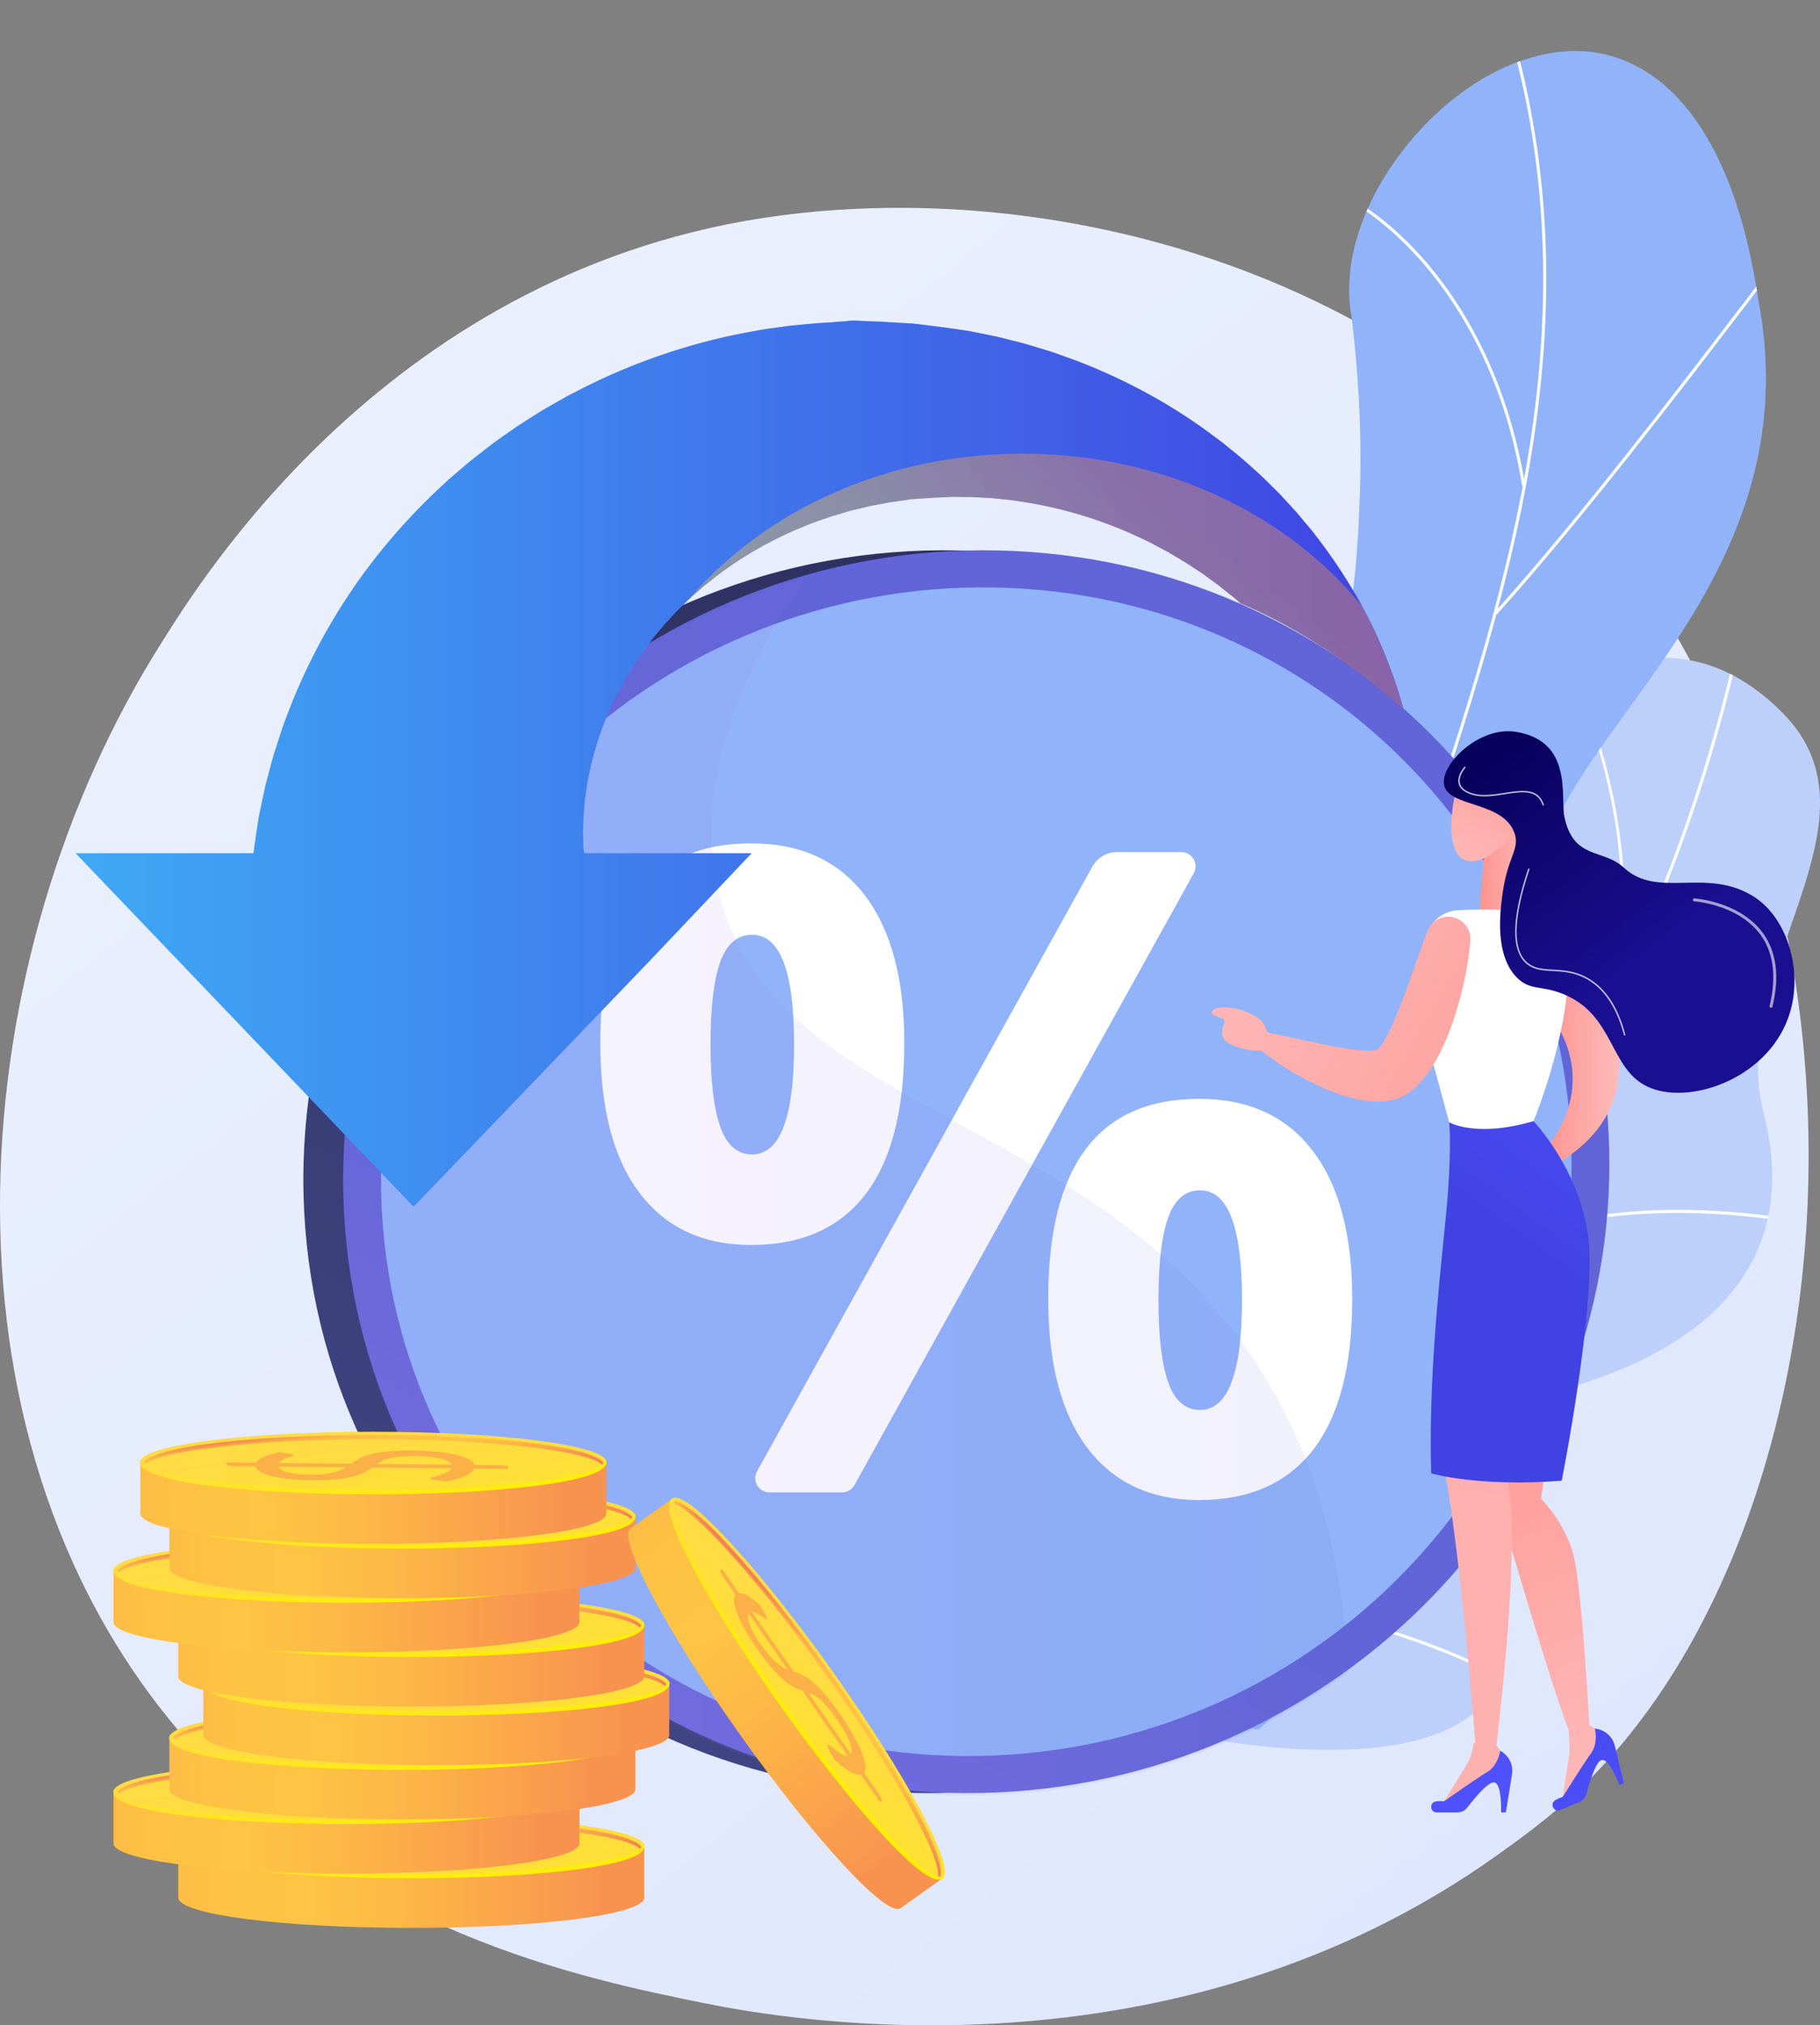 <svg xmlns="http://www.w3.org/2000/svg" xmlns:xlink="http://www.w3.org/1999/xlink" viewBox="0 0 3346.32 3723.04"><rect x="0" y="0" width="3346.32" height="3723.04" fill="#808080" stroke="none"/><defs><style>.cls-1{fill:none;}.cls-2{isolation:isolate;}.cls-3{fill:url(#linear-gradient);}.cls-4{fill:#bdd0fb;}.cls-5{clip-path:url(#clip-path);}.cls-6{fill:#fcfdfe;}.cls-7{clip-path:url(#clip-path-2);}.cls-8{fill:#91b3fa;}.cls-9{fill:url(#linear-gradient-2);}.cls-10{fill:url(#linear-gradient-3);}.cls-11,.cls-65,.cls-66{fill:#fff;}.cls-12,.cls-13{opacity:0.3;}.cls-12,.cls-13,.cls-16{mix-blend-mode:multiply;}.cls-13{fill:url(#linear-gradient-4);}.cls-14{clip-path:url(#clip-path-3);}.cls-15{fill:url(#linear-gradient-5);}.cls-16{opacity:0.4;fill:url(#linear-gradient-6);}.cls-17{fill:url(#linear-gradient-7);}.cls-18{fill:url(#linear-gradient-8);}.cls-19{fill:url(#linear-gradient-9);}.cls-20{fill:#fcb048;}.cls-21{fill:url(#linear-gradient-10);}.cls-22{fill:url(#linear-gradient-11);}.cls-23{fill:url(#linear-gradient-12);}.cls-24{fill:url(#linear-gradient-13);}.cls-25{fill:url(#linear-gradient-14);}.cls-26{fill:url(#linear-gradient-15);}.cls-27{fill:url(#linear-gradient-16);}.cls-28{fill:url(#linear-gradient-17);}.cls-29{fill:url(#linear-gradient-18);}.cls-30{fill:url(#linear-gradient-19);}.cls-31{fill:url(#linear-gradient-20);}.cls-32{fill:url(#linear-gradient-21);}.cls-33{fill:url(#linear-gradient-22);}.cls-34{fill:url(#linear-gradient-23);}.cls-35{fill:url(#linear-gradient-24);}.cls-36{fill:url(#linear-gradient-25);}.cls-37{fill:url(#linear-gradient-26);}.cls-38{fill:url(#linear-gradient-27);}.cls-39{fill:url(#linear-gradient-28);}.cls-40{fill:url(#linear-gradient-29);}.cls-41{fill:url(#linear-gradient-30);}.cls-42{fill:url(#linear-gradient-31);}.cls-43{fill:url(#linear-gradient-32);}.cls-44{fill:url(#linear-gradient-33);}.cls-45{fill:url(#linear-gradient-34);}.cls-46{fill:url(#linear-gradient-35);}.cls-47{fill:url(#linear-gradient-36);}.cls-48{fill:url(#linear-gradient-37);}.cls-49{fill:url(#linear-gradient-38);}.cls-50{fill:url(#linear-gradient-39);}.cls-51{fill:url(#linear-gradient-40);}.cls-52{fill:url(#linear-gradient-41);}.cls-53{fill:url(#linear-gradient-42);}.cls-54{fill:url(#linear-gradient-43);}.cls-55{fill:url(#linear-gradient-44);}.cls-56{fill:url(#linear-gradient-45);}.cls-57{fill:url(#linear-gradient-46);}.cls-58{fill:url(#linear-gradient-47);}.cls-59{fill:url(#linear-gradient-48);}.cls-60{fill:url(#linear-gradient-49);}.cls-61{fill:url(#linear-gradient-50);}.cls-62{fill:url(#linear-gradient-51);}.cls-63{fill:url(#linear-gradient-52);}.cls-64{fill:url(#linear-gradient-53);}.cls-65{opacity:0.6;}.cls-66{opacity:0.72;}</style><linearGradient id="linear-gradient" x1="3954.3" y1="4655.71" x2="981.47" y2="963.65" gradientUnits="userSpaceOnUse"><stop offset="0" stop-color="#dae3fe"/><stop offset="1" stop-color="#e9effd"/></linearGradient><clipPath id="clip-path" transform="translate(-196.51 53.4)"><path class="cls-1" d="M1520.7,2776.12c20.11,189.46,32.77,383.08,52,574,104.2,31,227.53,64.93,278.54-60.46,70.92-174.34,400.3-177.69,549.63-149.9,184.82,34.4,591.22,71.63,561.81-203.23-24.49-228.83-130.3-360.12,137.83-444.77S3503.43,2241.62,3439,1992.4c-67.76-262.25,232.88-534.64,35.66-734.68-343.65-348.54-789.62,278-843.09,661.41s-242.78,258-501.52,281c-353.23,31.37-135.46,397.37-288.71,519.24C1721.24,2814.89,1650.29,2777.81,1520.7,2776.12Z"/></clipPath><clipPath id="clip-path-2" transform="translate(-196.51 53.4)"><path class="cls-1" d="M2511.13,3126.31q-209.12-30.76-417.71-71.11c-2.26,2-48-301,96-459.92,284.64-307.87,92.91-584.19,38.22-747.91-87.52-230.88-42.66-511.49,211.63-458.93,247.73,45.26,285.31-464.76,242.56-857.67-36.5-191.24,143.94-423.27,324-476.29,183.82-58.75,367.25,61.5,423.47,442.68,85.1,441.35-237,707.5-356.26,928.78-117.35,217.22,155.65,393-64.09,585.43-184.83,171-417.77,294-332.56,508.77C2763.92,2732.52,2743,2906.16,2511.13,3126.31Z"/></clipPath><linearGradient id="linear-gradient-2" x1="1098.59" y1="3665.86" x2="2854.35" y2="309.46" gradientUnits="userSpaceOnUse"><stop offset="0" stop-color="#444b8c"/><stop offset="1" stop-color="#26264f"/></linearGradient><linearGradient id="linear-gradient-3" x1="23.67" y1="5860.62" x2="1779.43" y2="2504.22" gradientUnits="userSpaceOnUse"><stop offset="0" stop-color="#aa80f9"/><stop offset="1" stop-color="#6165d7"/></linearGradient><linearGradient id="linear-gradient-4" x1="827.45" y1="2128.19" x2="2674.26" y2="2128.19" xlink:href="#linear-gradient-3"/><clipPath id="clip-path-3" transform="translate(-196.51 53.4)"><path class="cls-1" d="M1834.74,510C738.23,510,614.16,1446.67,614.16,1446.67H299.67v85.11L917.89,2382l755.4-987H1375.76l421-493.55s483.88,86.46,650.89,142.55c215.83,79.57,385.56,260.15,385.56,260.15S2664.69,510,1834.74,510Z"/></clipPath><linearGradient id="linear-gradient-5" x1="335.43" y1="1350.43" x2="2810.08" y2="1350.43" gradientUnits="userSpaceOnUse"><stop offset="0" stop-color="#3fa9f5"/><stop offset="1" stop-color="#4042e2"/></linearGradient><linearGradient id="linear-gradient-6" x1="2003" y1="1443.7" x2="2441.31" y2="842.99" gradientUnits="userSpaceOnUse"><stop offset="0" stop-color="#fcb148"/><stop offset="0.05" stop-color="#fdba46"/><stop offset="0.14" stop-color="#ffc244"/><stop offset="0.32" stop-color="#ffc444"/><stop offset="0.48" stop-color="#fdb946"/><stop offset="0.78" stop-color="#f99c4d"/><stop offset="0.87" stop-color="#f8924f"/><stop offset="1" stop-color="#f8924f"/></linearGradient><linearGradient id="linear-gradient-7" x1="451.01" y1="3415.33" x2="1436.67" y2="3415.33" xlink:href="#linear-gradient-6"/><linearGradient id="linear-gradient-8" x1="948.37" y1="3304.3" x2="1000.33" y2="3739.3" gradientUnits="userSpaceOnUse"><stop offset="0" stop-color="#ffdb44"/><stop offset="1" stop-color="#feef06"/></linearGradient><linearGradient id="linear-gradient-9" x1="946.11" y1="3284.9" x2="962.07" y2="3418.5" xlink:href="#linear-gradient-8"/><linearGradient id="linear-gradient-10" x1="708.14" y1="723.35" x2="724.04" y2="856.47" gradientTransform="translate(1669.25 4127.84) rotate(180)" gradientUnits="userSpaceOnUse"><stop offset="0" stop-color="#f36f56"/><stop offset="0.31" stop-color="#f99c4c"/><stop offset="0.55" stop-color="#fdb946"/><stop offset="0.68" stop-color="#ffc444"/><stop offset="0.8" stop-color="#ffc244"/><stop offset="0.87" stop-color="#feba46"/><stop offset="0.92" stop-color="#fcad49"/><stop offset="0.96" stop-color="#f99a4d"/><stop offset="1" stop-color="#f68252"/><stop offset="1" stop-color="#f57e53"/></linearGradient><linearGradient id="linear-gradient-11" x1="331.92" y1="3315.53" x2="1317.58" y2="3315.53" xlink:href="#linear-gradient-6"/><linearGradient id="linear-gradient-12" x1="829.28" y1="3204.5" x2="881.24" y2="3639.5" xlink:href="#linear-gradient-8"/><linearGradient id="linear-gradient-13" x1="827.02" y1="3185.1" x2="842.98" y2="3318.69" xlink:href="#linear-gradient-8"/><linearGradient id="linear-gradient-14" x1="827.23" y1="823.15" x2="843.13" y2="956.28" xlink:href="#linear-gradient-10"/><linearGradient id="linear-gradient-15" x1="434.68" y1="3216.01" x2="1420.34" y2="3216.01" xlink:href="#linear-gradient-6"/><linearGradient id="linear-gradient-16" x1="932.04" y1="3104.98" x2="984" y2="3539.99" xlink:href="#linear-gradient-8"/><linearGradient id="linear-gradient-17" x1="929.78" y1="3085.58" x2="945.74" y2="3219.18" xlink:href="#linear-gradient-8"/><linearGradient id="linear-gradient-18" x1="724.47" y1="922.66" x2="740.37" y2="1055.79" xlink:href="#linear-gradient-10"/><linearGradient id="linear-gradient-19" x1="497.04" y1="3116.21" x2="1482.69" y2="3116.21" xlink:href="#linear-gradient-6"/><linearGradient id="linear-gradient-20" x1="797.89" y1="3058.58" x2="849.85" y2="3493.59" xlink:href="#linear-gradient-8"/><linearGradient id="linear-gradient-21" x1="992.13" y1="2985.78" x2="1008.09" y2="3119.38" xlink:href="#linear-gradient-8"/><linearGradient id="linear-gradient-22" x1="662.11" y1="1022.47" x2="678.02" y2="1155.59" xlink:href="#linear-gradient-10"/><linearGradient id="linear-gradient-23" x1="451.01" y1="3008.53" x2="1436.67" y2="3008.53" xlink:href="#linear-gradient-6"/><linearGradient id="linear-gradient-24" x1="948.37" y1="2897.5" x2="1000.33" y2="3332.51" xlink:href="#linear-gradient-8"/><linearGradient id="linear-gradient-25" x1="946.11" y1="2878.1" x2="962.07" y2="3011.7" xlink:href="#linear-gradient-8"/><linearGradient id="linear-gradient-26" x1="708.14" y1="1130.15" x2="724.04" y2="1263.27" xlink:href="#linear-gradient-10"/><linearGradient id="linear-gradient-27" x1="331.92" y1="2908.73" x2="1317.58" y2="2908.73" xlink:href="#linear-gradient-6"/><linearGradient id="linear-gradient-28" x1="632.77" y1="2851.1" x2="684.74" y2="3286.11" xlink:href="#linear-gradient-8"/><linearGradient id="linear-gradient-29" x1="827.02" y1="2778.3" x2="842.98" y2="2911.9" xlink:href="#linear-gradient-8"/><linearGradient id="linear-gradient-30" x1="827.23" y1="1229.95" x2="843.13" y2="1363.07" xlink:href="#linear-gradient-10"/><linearGradient id="linear-gradient-31" x1="434.68" y1="2809.22" x2="1420.34" y2="2809.22" xlink:href="#linear-gradient-6"/><linearGradient id="linear-gradient-32" x1="735.53" y1="2751.59" x2="787.49" y2="3186.59" xlink:href="#linear-gradient-8"/><linearGradient id="linear-gradient-33" x1="929.78" y1="2678.79" x2="945.74" y2="2812.38" xlink:href="#linear-gradient-8"/><linearGradient id="linear-gradient-34" x1="724.47" y1="1329.46" x2="740.37" y2="1462.58" xlink:href="#linear-gradient-10"/><linearGradient id="linear-gradient-35" x1="381.23" y1="2709.41" x2="1366.89" y2="2709.41" xlink:href="#linear-gradient-6"/><linearGradient id="linear-gradient-36" x1="682.08" y1="2651.79" x2="734.05" y2="3086.79" xlink:href="#linear-gradient-8"/><linearGradient id="linear-gradient-37" x1="876.33" y1="2578.98" x2="892.29" y2="2712.58" xlink:href="#linear-gradient-8"/><linearGradient id="linear-gradient-38" x1="777.92" y1="1429.27" x2="793.82" y2="1562.39" xlink:href="#linear-gradient-10"/><linearGradient id="linear-gradient-39" x1="1862.75" y1="2411.01" x2="2848.41" y2="2411.01" gradientTransform="matrix(0.58, 0.81, -0.81, 0.58, 2214.38, -230.34)" xlink:href="#linear-gradient-6"/><linearGradient id="linear-gradient-40" x1="2360.11" y1="2300" x2="2412.07" y2="2734.95" gradientTransform="matrix(0.58, 0.81, -0.81, 0.58, 2214.38, -230.34)" xlink:href="#linear-gradient-8"/><linearGradient id="linear-gradient-41" x1="2357.85" y1="2280.61" x2="2373.81" y2="2414.18" gradientTransform="matrix(0.58, 0.81, -0.81, 0.58, 2214.38, -230.34)" xlink:href="#linear-gradient-8"/><linearGradient id="linear-gradient-42" x1="-703.04" y1="1727.21" x2="-687.14" y2="1860.31" gradientTransform="matrix(-0.58, -0.81, 0.81, -0.58, -181.2, 3522.62)" xlink:href="#linear-gradient-10"/><linearGradient id="linear-gradient-43" x1="-7544.96" y1="3240.88" x2="-7206.72" y2="2370.14" gradientTransform="matrix(-1, 0, 0, 1, -4336.39, 0)" gradientUnits="userSpaceOnUse"><stop offset="0" stop-color="#febbba"/><stop offset="1" stop-color="#ff928e"/></linearGradient><linearGradient id="linear-gradient-44" x1="-7550.1" y1="6041.68" x2="-6432.18" y2="-7024.02" xlink:href="#linear-gradient-43"/><linearGradient id="linear-gradient-45" x1="-7509.91" y1="1863.38" x2="-7366.54" y2="1863.38" xlink:href="#linear-gradient-43"/><linearGradient id="linear-gradient-46" x1="-7026.69" y1="3265.58" x2="-6685.64" y2="2742.32" gradientTransform="matrix(-1, 0, 0, 1, -4101.23, 0)" gradientUnits="userSpaceOnUse"><stop offset="0" stop-color="#4f52ff"/><stop offset="1" stop-color="#4042e2"/></linearGradient><linearGradient id="linear-gradient-47" x1="-7333.98" y1="3424.93" x2="-6955.56" y2="2770.86" xlink:href="#linear-gradient-46"/><linearGradient id="linear-gradient-48" x1="4246.73" y1="1808.26" x2="3888.95" y2="2292.75" gradientTransform="translate(-890.08)" xlink:href="#linear-gradient-46"/><linearGradient id="linear-gradient-49" x1="-7353.34" y1="1543.49" x2="-7251.51" y2="1543.49" gradientTransform="matrix(-1, 0, 0, 1, -4532.9, 53.4)" xlink:href="#linear-gradient-43"/><linearGradient id="linear-gradient-50" x1="-6755.91" y1="1601.54" x2="-7636.58" y2="2106.06" xlink:href="#linear-gradient-43"/><linearGradient id="linear-gradient-51" x1="-6681.61" y1="1762.25" x2="-7503.54" y2="2233.11" xlink:href="#linear-gradient-43"/><linearGradient id="linear-gradient-52" x1="-7183.74" y1="1543.45" x2="-7381.61" y2="1254.11" xlink:href="#linear-gradient-43"/><linearGradient id="linear-gradient-53" x1="-7053.38" y1="1336.72" x2="-7333.7" y2="1701.14" gradientTransform="matrix(-1, 0, 0, 1, -4101.23, 0)" gradientUnits="userSpaceOnUse"><stop offset="0" stop-color="#09005d"/><stop offset="1" stop-color="#1a0f91"/></linearGradient></defs><g class="cls-2"><g id="Illustration"><path class="cls-3" d="M3136.45,3199.7c-68.28,71.89-132.89,118.24-183.94,154.87-600.05,430.54-1310.07,305-1461,274.39-222.83-45.25-653.56-132.74-965-498.95C55.44,2576,128.8,1703.09,494.25,1126.89c66.84-105.4,419.94-690.38,1137.61-784.19,434.32-56.77,940.6,57.73,1307.24,364.9C3708.7,1352.38,3653.91,2654.93,3136.45,3199.7Z" transform="translate(-196.51 53.4)"/><path class="cls-4" d="M1792.1,3322.62c-26.16-9.16-75-52.15-83.1-68.6-54-109.51-168.34-308-134.27-432.46,5.82-21.26,106.25-20.91,123.91-37.82,64.09-15.32,87.27-16.66,141-61.15,158.75-131.36-64.56-488.22,290.17-522.09,259.84-24.81,447.93,102.64,501.68-281.23S3131,909.39,3474.7,1257.73c197.26,199.91-103.48,472.45-35.66,734.69,64.44,249.19-70.39,414.64-338.55,499.34s-162.18,215.79-137.85,444.8c29.23,275.1-376.4,237-562.17,203.46C2250.88,3113,1851.73,3145.12,1792.1,3322.62Z" transform="translate(-196.51 53.4)"/><g class="cls-5"><path class="cls-6" d="M1642.9,3049.26l-1.37-5.51c442.54-110.73,839.22-354,1147.16-703.62,293-332.63,501.78-754.43,603.76-1219.8l5.54,1.21c-102.18,466.31-311.4,889-605,1222.34C2484.25,2694.33,2086.57,2938.24,1642.9,3049.26Z" transform="translate(-196.51 53.4)"/><path class="cls-6" d="M2988,3049.41c-214.84-124.53-600.58-208.2-859.77-186.51l-.48-5.66c260.24-21.8,647.4,62.24,863.1,187.26Z" transform="translate(-196.51 53.4)"/><path class="cls-6" d="M1815.26,3004l-2.84-4.91c117-67.9,195.09-192.32,232.24-369.79,27.23-130.12,32.21-285.21,14.78-460.95l5.65-.56c17.48,176.32,12.48,332-14.88,462.67C2012.72,2809.61,1933.68,2935.28,1815.26,3004Z" transform="translate(-196.51 53.4)"/><path class="cls-6" d="M2832.81,2294.92l-3.09-4.75c213.79-139.28,482-131.93,669.4-101.25l-.92,5.61C3311.84,2164,3045.09,2156.64,2832.81,2294.92Z" transform="translate(-196.51 53.4)"/><path class="cls-6" d="M3155.59,1808.09l-5.45-1.57c34.18-118.59,66.42-367.33-101.72-700.78l5.06-2.55c56.81,112.65,97,231.83,116.21,344.66C3191.81,1577.71,3187.06,1698.91,3155.59,1808.09Z" transform="translate(-196.51 53.4)"/></g><g class="cls-7"><path class="cls-8" d="M2511.13,3126.31q-209.12-30.76-417.71-71.11c-2.26,2-48-301,96-459.92,284.64-307.87,92.91-584.19,38.22-747.91-86.65-230.71-41.07-480.53,193.74-484.23C2681.8,1354,2729,922.89,2681.82,530.77c-36.5-191.24,143.94-423.27,324-476.29,183.82-58.75,367.25,61.5,423.47,442.68,85.1,441.35-237,707.5-356.26,928.78-117.35,217.22,155.65,393-64.09,585.43-184.83,171-417.77,294-332.56,508.77C2763.92,2732.52,2743,2906.16,2511.13,3126.31Z" transform="translate(-196.51 53.4)"/><path class="cls-6" d="M2324.69,3144.3l-5.67-.09c0-2.69,133.21-640.27,362.92-1260.69,31.72-100.48,66.19-201.81,99.52-299.81C2870.71,1321.32,2963,1050,3006.82,779.84c49-302,31.53-573.95-53.37-831.46l5.39-1.78C3044,205,3061.56,477.85,3012.43,780.74c-43.91,270.63-136.27,542.19-225.6,804.8-33.32,98-67.78,199.27-99.53,299.82C2455.8,2510.63,2325,3140.59,2324.69,3144.3Z" transform="translate(-196.51 53.4)"/><path class="cls-6" d="M2948.15,1076.62l-4.22-3.79c155.41-172.67,342.93-418.07,443.67-549.9,81.11-106.16,81.53-106,84.89-105.47l-.43,2.8,1.15,2.53c-4.1,2.82-38.09,47.29-81.1,103.58C3291.32,658.27,3103.71,903.78,2948.15,1076.62Z" transform="translate(-196.51 53.4)"/><path class="cls-6" d="M2995.12,839.78C2963,641.87,2881.47,511.69,2818.77,437.34c-69.25-82.11-133.05-117.92-139.57-118.71a2.18,2.18,0,0,0,1.35-.41l-3.16-4.71c1.42-1,3.09-.73,6.86.92,17.22,7.48,81.53,47.71,149,131.55,85,105.6,142.88,241.46,167.48,392.89Z" transform="translate(-196.51 53.4)"/><path class="cls-6" d="M2550.89,2289.41l-5.64-.67c21.92-184.14-21-382.19-127.53-588.68-55.57-107.69-126.43-213.19-210.62-313.57-6.11-7.28-8.25-9.85-8.93-11l4.91-2.84c.49.84,4,5,8.37,10.22,84.46,100.71,155.56,206.56,211.31,314.62C2529.84,1905,2573,2104.13,2550.89,2289.41Z" transform="translate(-196.51 53.4)"/><path class="cls-6" d="M2613.71,2095.55l-4.82-3c167.18-270.09,519.55-288.78,522.6-287.89l2.11,2.65-1.94,2.79-.9-2.65-.24,2.77h-.05C3124.9,1810.23,2778.2,1829.8,2613.71,2095.55Zm516.13-290.81.91,2.68Z" transform="translate(-196.51 53.4)"/><path class="cls-6" d="M2348,3040.31l-5.68-.21c2.95-80.17-25.71-216.82-179-412.58-8.31-10.62-8.31-10.62-8.08-12.2l5.62.8-2.81-.4,2.59-1.07c.44.81,3.55,4.77,7.15,9.37C2322.1,2821.13,2351,2959.19,2348,3040.31Z" transform="translate(-196.51 53.4)"/><path class="cls-6" d="M2383.37,2889.3l-5.45-1.58c17.67-61,87.22-180.46,354.47-295.51,3.7-1.59,6.07-2.61,6.92-3l2.59,5c-.89.45-3.38,1.53-7.26,3.2C2469.53,2711.55,2400.76,2829.28,2383.37,2889.3Z" transform="translate(-196.51 53.4)"/></g><path class="cls-9" d="M3082.39,2086.41c0,609.57-494,1126.3-1124.17,1155.11-654.52,29.92-1203.95-474.19-1203.95-1127s549.43-1170.19,1204-1156.06C2588.43,972,3082.39,1476.85,3082.39,2086.41Z" transform="translate(-196.51 53.4)"/><path class="cls-10" d="M3155.57,2086.41c0,609.57-494,1126.3-1124.17,1155.11-654.52,29.92-1203.95-474.19-1203.95-1127s549.43-1170.19,1204-1156.06C2661.61,972,3155.57,1476.85,3155.57,2086.41Z" transform="translate(-196.51 53.4)"/><path class="cls-8" d="M3086,2087.25c0,574.35-465.94,1060.32-1059.23,1086.25C1412,3200.37,897,2726.27,897,2113.67s515-1099.12,1129.76-1087.09C2620.07,1038.19,3086,1512.91,3086,2087.25Z" transform="translate(-196.51 53.4)"/><path class="cls-11" d="M1787.63,2142.29q71.58-92.88,71.58-277.86,0-176.92-72.78-272.25t-208.71-95.3q-277.46,0-277.46,367.55,0,180.16,72.38,275.45t205.08,95.31Q1716.05,2235.19,1787.63,2142.29Zm-208.3-73.59q-40.23,0-58.3-50.26T1502.93,1866q0-102.12,18.1-151.6t58.3-49.46q77.22,0,77.21,201.06Q1656.54,2068.71,1579.33,2068.7Z" transform="translate(-196.51 53.4)"/><path class="cls-11" d="M2610,2061.87q-72.8-95.31-208.7-95.31-277.47,0-277.47,367.55,0,179.35,72.38,274.65t205.09,95.3q138.31,0,209.91-92.89t71.58-277.06Q2682.77,2157.18,2610,2061.87Zm-207.09,476.52q-40.23,0-58.31-50.27t-18.1-152.4q0-102.13,18.1-151.61t58.31-49.46q77.21,0,77.2,201.07Q2480.09,2538.39,2402.89,2538.39Z" transform="translate(-196.51 53.4)"/><path class="cls-11" d="M2391.14,1526a25.94,25.94,0,0,0-22-13H2249.84a51.86,51.86,0,0,0-45,26.87L1588.35,2651.42a26,26,0,0,0,22.36,38.52h134.52a25.75,25.75,0,0,0,22.37-13.35l623.86-1124.91A26.08,26.08,0,0,0,2391.14,1526Z" transform="translate(-196.51 53.4)"/><g class="cls-12"><path class="cls-13" d="M1524.13,1609.92c-38.71-126.15-36.93-317.75,151.8-600.84C1189.05,1149.34,827.45,1590.86,827.45,2119c0,652.82,549.43,1156.92,1204,1127,241.34-11,462.3-93.41,642.86-224.12-5.6-174.1-43.48-364.68-150-540.46C2231.39,1998.1,1645.57,2005.71,1524.13,1609.92Z" transform="translate(-196.51 53.4)"/></g><g class="cls-14"><path class="cls-15" d="M2810.08,1469.54v3.55c-32.71-42.54-91.32-101.63-126.42-135.85-.65-1.52-1.75-3-2.4-4.54a790.54,790.54,0,0,0-80.49-141.47c-34.26-48.46-77.8-96.16-128.55-140.08-6.08-5.7-13.11-10.72-19.6-16.11-3.32-2.62-6.67-5.34-10-8l-4.92-4c-1.73-1.34-3.51-2.54-5.24-3.83q-10.44-7.54-20.94-15.22l-5.24-3.82-5.51-3.56q-5.47-3.61-10.94-7.17c-14.39-9.92-29.91-18.51-45.05-27.59-7.71-4.4-15.8-8.45-23.65-12.63-3.88-2.1-7.85-4.23-11.83-6.28s-8.17-3.87-12.19-5.78A789.73,789.73,0,0,0,2088.86,871l-27.3-4.28c-9.11-1.2-18.36-2-27.43-3l-13.74-1.47-13.79-.71-13.78-.8c-4.58-.22-9.12-.67-13.74-.58-9.16,0-18.32-.13-27.53-.18-2.24,0-4.67-.13-6.78,0l-6.12.32-12.24.62-12.16.58c-1.07,0-1.82,0-3.22.13l-12.48.89-16.68,1.11-12.48.89-2.1.14-.75,0s-4.35,0,2.94.13l-27,3.79c-4.43.66-8.92,1.06-13.36,2l-13.23,2.54-13.22,2.49-6.59,1.24c-2.2.4-4.35,1-6.5,1.52-8.65,2.09-17.29,4.13-25.89,6.27-4.35.89-8.55,2.31-12.76,3.52L1738.34,892l-12.62,3.6-12.34,4.32c-8.22,2.94-16.45,5.52-24.44,8.63s-15.93,6.41-23.83,9.66c-62.86,26.61-119.37,61-167.46,100.3l-9.06,7.21-8.6,7.7c-5.7,5.07-11.59,9.92-17,15.13-.23.18-.42.44-.65.62-10.56,10.41-21.26,20.2-30.75,31-2.53,2.63-5,5.3-7.43,8l-3.74,3.91-3.46,4.19c-4.63,5.43-9.21,10.9-13.79,16.28-1.12,1.34-2.33,2.63-3.46,4l-3.13,4.18c-2.15,2.81-4.25,5.61-6.35,8.32-4.11,5.61-8.6,10.77-12.29,16.56-31.22,44.5-55,89-71.18,131.45a577.54,577.54,0,0,0-31.55,117.21c-.61,4.41-1.21,8.72-1.82,13s-1.4,8.36-1.59,12.5c-.7,8.28-1.4,16.15-2.1,23.67-.47,7.66-.47,15-.8,21.9-.14,3.47-.37,6.85-.42,10.1.14,3.34.23,6.58.28,9.7.09,6.27.19,12.19.28,17.71a22.24,22.24,0,0,0,.33,3.43c.14,1,.28,2,.42,3,.19,2,.47,1.69.65,3.47.14,1.52.33,2.23.47,2.23h307.66l-186.94,197.35L957,2164.89,335.43,1515H662.25c.47,0,1-5.34,1.5-9.52,1.26-9,2.62-17.85,4.11-28.57.84-5.34,1.59-10.33,2.48-16.07.46-2.8.89-5.47,1.35-8.41s.84-6,1.45-8.54c2.29-10.77,4.67-22.12,7.2-34.22,1.35-6,2.66-12.15,4.07-18.47s3.27-12.73,5-19.31c3.55-13.13,7-26.92,11.31-41.12q6.87-21.16,14.26-44c2.38-7.65,5.51-15.17,8.41-23s6-15.53,9.07-23.54a1103.09,1103.09,0,0,1,106.32-201.89c46.13-69.47,104.87-138.66,174.6-202.83,8.46-8.23,17.81-15.75,26.83-23.63,4.58-3.87,9.11-7.79,13.7-11.7l7-5.88,7.1-5.6c9.58-7.44,19.26-15,28.89-22.48l7.29-5.6,7.57-5.34c5.09-3.61,10.14-7.17,15.23-10.73,20-14.55,41.41-27.68,62.72-41.21,10.75-6.58,21.87-12.72,33-19.09,5.47-3.11,11-6.23,16.59-9.43l17.11-8.81a1141.47,1141.47,0,0,1,295.74-105c13-2.45,26.17-4.94,39.26-7.39s26.4-3.92,39.58-5.83l19.82-2.67,20-1.87,19.91-1.82c6.64-.58,13.23-1.3,19.91-1.52,13.28-.58,26.6-2.09,39.92-2.67,3.27-.13,6.63-1.33,10-1.33h10l19.87,1.07,19.86.62c6.63,0,13.27.84,19.86,1.16l39.49,2.26c9,.14,3.09.23,5.38.27l1,.14,2.11.22,4.11.53,8.32,1,16.54,2,8.32,1,4.12.49,5.09.66,20.94,2.94,20.93,3,10.38,1.56c3.41.53,6.45,1.24,9.72,1.86,12.76,2.58,25.52,5.21,38.28,7.75,6.35,1.2,12.62,2.93,18.88,4.49l18.83,4.76,18.7,4.76,18.46,5.57c12.24,3.78,24.53,7.34,36.54,11.43,12,4.27,23.93,8.55,35.85,12.82,94.55,35.78,180.82,83.52,255,139.1,4.68,3.43,9.3,6.9,13.93,10.33s9,7.16,13.41,10.81c8.88,7.21,17.81,14.15,26.36,21.54,16.87,15.09,33.7,29.55,49.07,45.21,3.93,3.83,7.76,7.7,11.69,11.48l5.75,5.7,5.51,5.92q11,11.88,21.73,23.58l5.38,5.88,5.14,6c3.32,4.05,6.73,8.05,10.05,12.06,6.63,8,13.6,15.71,19.58,24a974.21,974.21,0,0,1,86.32,131.23c11.59,21.13,21.92,42.18,31,63a895.52,895.52,0,0,1,57.67,177.65c1.27,6.76,2.62,13.39,3.88,19.93s2.67,12.86,3.46,19.23c1.78,12.68,3.55,24.83,5.19,36.53,1.4,11.75,2.15,23,3.18,33.77.42,5.34,1,10.55,1.3,15.71s1.31,10.06,1.55,15C2808.45,1451.65,2810.08,1461,2810.08,1469.54Z" transform="translate(-196.51 53.4)"/><path class="cls-16" d="M2810.08,1469.54v3.55c-32.71-42.54-91.32-101.63-126.42-135.85-.65-1.52-1.75-3-2.4-4.54a790.54,790.54,0,0,0-80.49-141.47c-34.26-48.46-77.8-96.16-128.55-140.08-6.08-5.7-13.11-10.72-19.6-16.11-3.32-2.62-6.67-5.34-10-8l-4.92-4c-1.73-1.34-3.51-2.54-5.24-3.83q-10.44-7.54-20.94-15.22l-5.24-3.82-5.51-3.56q-5.47-3.61-10.94-7.17c-14.39-9.92-29.91-18.51-45.05-27.59-7.71-4.4-15.8-8.45-23.65-12.63-3.88-2.1-7.85-4.23-11.83-6.28s-8.17-3.87-12.19-5.78A789.73,789.73,0,0,0,2088.86,871l-27.3-4.28c-9.11-1.2-18.36-2-27.43-3l-13.74-1.47-13.79-.71-13.78-.8c-4.58-.22-9.12-.67-13.74-.58-9.16,0-18.32-.13-27.53-.18-2.24,0-4.67-.13-6.78,0l-6.12.32-12.24.62-12.16.58c-1.07,0-1.82,0-3.22.13l-12.48.89-16.68,1.11-12.48.89-2.1.14-.75,0s-4.35,0,2.94.13l-27,3.79c-4.43.66-8.92,1.06-13.36,2l-13.23,2.54-13.22,2.49-6.59,1.24c-2.2.4-4.35,1-6.5,1.52-8.65,2.09-17.29,4.13-25.89,6.27-4.35.89-8.55,2.31-12.76,3.52L1738.34,892l-12.62,3.6-12.34,4.32c-8.22,2.94-16.45,5.52-24.44,8.63s-15.93,6.41-23.83,9.66c-62.86,26.61-119.37,61-167.46,100.3l-9.06,7.21-8.6,7.7c-5.7,5.07-11.59,9.92-17,15.13-.23.18-.42.44-.65.62,138.1-162.82,361.83-268.6,614.29-268.6,258.69,0,487.18,111,624.3,280.62,11.59,21.13,21.92,42.18,31,63a895.52,895.52,0,0,1,57.67,177.65c1.27,6.76,2.62,13.39,3.88,19.93s2.67,12.86,3.46,19.23c1.78,12.68,3.55,24.83,5.19,36.53,1.4,11.75,2.15,23,3.18,33.77.42,5.34,1,10.55,1.3,15.71s1.31,10.06,1.55,15C2808.45,1451.65,2810.08,1461,2810.08,1469.54Z" transform="translate(-196.51 53.4)"/></g><path class="cls-17" d="M524.25,3340v95c0,30.71,191.8,55.59,428.39,55.59S1381,3465.75,1381,3435v-95Z" transform="translate(-196.51 53.4)"/><path class="cls-18" d="M1381,3340c0,30.71-191.79,55.6-428.38,55.6s-428.39-24.89-428.39-55.6,191.8-55.59,428.39-55.59S1381,3309.32,1381,3340Z" transform="translate(-196.51 53.4)"/><path class="cls-19" d="M952.63,3399.45c-209.52,0-428.63-20-428.63-58.61,0-2.12.76-5.85,2.88-5.85s1.21,2.92,1.21,5c0,24.48,174.35,51.75,424.54,51.75s424.55-27.27,424.55-51.75c0-2.12.36-4.11,2.48-4.11s1.61,2.83,1.61,4.95C1381.27,3379.47,1162.16,3399.45,952.63,3399.45Z" transform="translate(-196.51 53.4)"/><path class="cls-20" d="M912.16,3343.12c4.2-2.91,8.67-5.77,13.46-8.61a84.46,84.46,0,0,1,18.4-7.67,175.33,175.33,0,0,1,28.24-5.58,355.32,355.32,0,0,1,42.3-2.29q24.84-.12,46.63,1.58a316.18,316.18,0,0,1,38.34,5.08c11,2.25,20,5,26.91,8.35s11,7.12,12.31,11.4l48.23.49a46.6,46.6,0,0,1,9.25.86c2.7.55,4,1.24,4,2.08l0,4-62-.59q-3.26,7.29-16.62,13.34t-34,10.49l-22.59-3.14a25.72,25.72,0,0,1-5-1.18c-1.3-.47-1.93-1-1.93-1.55q0-1.14,5.24-2.61t11.82-3.64a118.69,118.69,0,0,0,12.94-5.12c4.21-2,7-4.32,8.49-7.05l-146.36-1.45a137.94,137.94,0,0,1-12.93,8.34,84,84,0,0,1-19,7.37,197.41,197.41,0,0,1-29.46,5.32,416.79,416.79,0,0,1-44.41,2.18c-13.41.06-26.47-.45-39.26-1.53a269.21,269.21,0,0,1-34.08-4.85c-9.93-2.16-18.06-4.83-24.45-8s-9.9-6.83-10.64-11l-39.71-.41a51.74,51.74,0,0,1-9.38-.82c-2.74-.53-4.14-1.24-4.14-2.12l0-4,54.29.52c2.41-4.19,7.32-7.84,14.85-10.94a170.56,170.56,0,0,1,27.55-8.29l18.18,2.5c5.53.78,8.27,1.68,8.27,2.73,0,.56-1.11,1.26-3.4,2.09s-5,1.83-8.15,3a74.84,74.84,0,0,0-9,4.08,19.14,19.14,0,0,0-6.62,5.29Zm-133.95,5.42c1.09,2.6,3.52,4.84,7.21,6.73a57.68,57.68,0,0,0,13.8,4.66,142.33,142.33,0,0,0,18.58,2.67q10.38.86,21.68.8a226.06,226.06,0,0,0,23-1.13,134,134,0,0,0,17.22-2.92,80.75,80.75,0,0,0,12.94-4.27,72.61,72.61,0,0,0,9.89-5.29Zm318.63-3.56c-1.09-2.63-3.75-4.95-7.88-6.94a71.43,71.43,0,0,0-15.87-5,174.55,174.55,0,0,0-22.49-3q-12.8-1-28.27-.91a216.57,216.57,0,0,0-23.69,1.22,122.85,122.85,0,0,0-17.21,3.13,62.77,62.77,0,0,0-12.36,4.57,87.18,87.18,0,0,0-9.49,5.59Z" transform="translate(-196.51 53.4)"/><path class="cls-21" d="M952.69,3290.45c-191,0-389.89,16.81-421.7,49.35a37.57,37.57,0,0,1,3.48,3.66c26.81-22.6,191-45.34,418.22-45.34,233,0,399.88,23.93,420.09,47.08a39.47,39.47,0,0,1,3.21-3.63C1349.71,3307.88,1147.1,3290.45,952.69,3290.45Z" transform="translate(-196.51 53.4)"/><path class="cls-22" d="M405.17,3240.22v95c0,30.7,191.79,55.59,428.38,55.59s428.38-24.89,428.38-55.59v-95Z" transform="translate(-196.51 53.4)"/><path class="cls-23" d="M1261.93,3240.22c0,30.7-191.79,55.59-428.38,55.59s-428.38-24.89-428.38-55.59,191.79-55.59,428.38-55.59S1261.93,3209.52,1261.93,3240.22Z" transform="translate(-196.51 53.4)"/><path class="cls-24" d="M833.55,3299.65c-209.53,0-428.63-20-428.63-58.62,0-2.12.75-5.84,2.87-5.84s1.21,2.91,1.21,5c0,24.48,174.36,51.76,424.55,51.76s424.54-27.28,424.54-51.76c0-2.12.37-4.1,2.49-4.1s1.6,2.82,1.6,4.94C1262.18,3279.66,1043.08,3299.65,833.55,3299.65Z" transform="translate(-196.51 53.4)"/><path class="cls-20" d="M793.07,3243.32c4.2-2.91,8.67-5.78,13.46-8.61a84.46,84.46,0,0,1,18.4-7.67,175.22,175.22,0,0,1,28.24-5.59,357.72,357.72,0,0,1,42.3-2.28q24.84-.12,46.63,1.58a316.06,316.06,0,0,1,38.34,5.07q16.5,3.39,26.92,8.35t12.3,11.41l48.24.49a47.31,47.31,0,0,1,9.24.85c2.7.55,4,1.24,4,2.09l0,4-62-.6q-3.27,7.3-16.63,13.35t-34,10.49l-22.59-3.14a26.16,26.16,0,0,1-5-1.18c-1.31-.47-1.94-1-1.94-1.55,0-.77,1.74-1.64,5.24-2.61s7.43-2.2,11.82-3.65A119.58,119.58,0,0,0,969,3259c4.2-2,7-4.32,8.49-7.05l-146.37-1.46a136.64,136.64,0,0,1-12.93,8.34,84.45,84.45,0,0,1-19,7.38,198.71,198.71,0,0,1-29.46,5.32,417.07,417.07,0,0,1-44.4,2.17c-13.42.07-26.48-.44-39.27-1.52A267.55,267.55,0,0,1,652,3267.3q-14.88-3.24-24.45-8c-6.34-3.18-9.9-6.83-10.64-11l-39.71-.41a51.68,51.68,0,0,1-9.38-.83c-2.74-.53-4.13-1.23-4.14-2.11l0-4,54.3.51c2.4-4.18,7.32-7.83,14.84-10.93a169.87,169.87,0,0,1,27.55-8.29l18.18,2.5c5.53.77,8.27,1.68,8.27,2.72,0,.57-1.11,1.26-3.4,2.1s-5,1.83-8.15,3a76.42,76.42,0,0,0-9,4.08,19.35,19.35,0,0,0-6.62,5.3Zm-134,5.41c1.09,2.61,3.52,4.85,7.21,6.73a56.81,56.81,0,0,0,13.8,4.66,140.47,140.47,0,0,0,18.59,2.68q10.37.85,21.67.8a228.4,228.4,0,0,0,23-1.14,133.8,133.8,0,0,0,17.22-2.91,79.72,79.72,0,0,0,12.94-4.28,71.51,71.51,0,0,0,9.89-5.28Zm318.63-3.55c-1.09-2.64-3.75-4.95-7.88-6.94a71.22,71.22,0,0,0-15.87-5,174.69,174.69,0,0,0-22.49-3q-12.79-1-28.27-.92a219.13,219.13,0,0,0-23.69,1.23,121.68,121.68,0,0,0-17.21,3.13,62.38,62.38,0,0,0-12.36,4.57,87.65,87.65,0,0,0-9.48,5.58Z" transform="translate(-196.51 53.4)"/><path class="cls-25" d="M833.61,3190.65c-191,0-389.89,16.8-421.71,49.34a37.51,37.51,0,0,1,3.48,3.66c26.82-22.59,191-45.33,418.23-45.33,233,0,399.87,23.93,420.08,47.07a40.83,40.83,0,0,1,3.21-3.63C1230.62,3208.08,1028,3190.65,833.61,3190.65Z" transform="translate(-196.51 53.4)"/><path class="cls-26" d="M507.92,3140.71v95c0,30.7,191.8,55.59,428.39,55.59s428.38-24.89,428.38-55.59v-95Z" transform="translate(-196.51 53.4)"/><path class="cls-27" d="M1364.69,3140.71c0,30.7-191.8,55.59-428.38,55.59s-428.39-24.89-428.39-55.59,191.8-55.59,428.39-55.59S1364.69,3110,1364.69,3140.71Z" transform="translate(-196.51 53.4)"/><path class="cls-28" d="M936.3,3200.13c-209.53,0-428.63-20-428.63-58.61,0-2.12.76-5.84,2.88-5.84s1.21,2.91,1.21,5c0,24.48,174.35,51.75,424.54,51.75s424.55-27.27,424.55-51.75c0-2.12.36-4.11,2.48-4.11s1.61,2.83,1.61,5C1364.94,3180.15,1145.83,3200.13,936.3,3200.13Z" transform="translate(-196.51 53.4)"/><path class="cls-20" d="M895.83,3143.81c4.2-2.91,8.67-5.78,13.46-8.61a84.93,84.93,0,0,1,18.4-7.68,176.43,176.43,0,0,1,28.24-5.58,357.72,357.72,0,0,1,42.3-2.28q24.84-.13,46.62,1.57a318.1,318.1,0,0,1,38.35,5.08c11,2.25,20,5,26.91,8.35s11,7.12,12.31,11.41l48.23.48a48.14,48.14,0,0,1,9.25.86c2.7.55,4,1.24,4,2.09l0,4-62-.6q-3.26,7.29-16.62,13.35t-34,10.49l-22.58-3.14a26.47,26.47,0,0,1-5-1.18c-1.3-.48-1.93-1-1.93-1.56,0-.76,1.74-1.63,5.23-2.61s7.44-2.19,11.83-3.64a118.69,118.69,0,0,0,12.94-5.12c4.21-2,7-4.31,8.49-7.05L933.91,3151A139.26,139.26,0,0,1,921,3159.3a84.55,84.55,0,0,1-19,7.38,199.61,199.61,0,0,1-29.45,5.32,417.13,417.13,0,0,1-44.41,2.17c-13.41.07-26.47-.44-39.26-1.52a267,267,0,0,1-34.08-4.86c-9.93-2.16-18.06-4.83-24.45-8s-9.9-6.84-10.64-11l-39.71-.4a51.68,51.68,0,0,1-9.38-.83c-2.74-.53-4.14-1.23-4.14-2.11l0-4,54.29.51c2.4-4.18,7.32-7.83,14.85-10.93a169.56,169.56,0,0,1,27.55-8.29l18.18,2.49c5.52.78,8.26,1.69,8.27,2.73,0,.56-1.12,1.26-3.4,2.09s-5,1.84-8.15,3a74.84,74.84,0,0,0-9,4.08,19.16,19.16,0,0,0-6.62,5.3Zm-134,5.41c1.09,2.6,3.52,4.85,7.21,6.73a57.68,57.68,0,0,0,13.8,4.66,140.55,140.55,0,0,0,18.58,2.68q10.38.86,21.68.8a228.72,228.72,0,0,0,23-1.14,135.38,135.38,0,0,0,17.21-2.91,80.51,80.51,0,0,0,13-4.28,72.6,72.6,0,0,0,9.89-5.28Zm318.63-3.55c-1.09-2.64-3.75-5-7.89-6.94a71.12,71.12,0,0,0-15.86-5,176.33,176.33,0,0,0-22.49-3q-12.79-1-28.27-.91a216.31,216.31,0,0,0-23.69,1.23,121.52,121.52,0,0,0-17.21,3.12,62.12,62.12,0,0,0-12.36,4.58,88.79,88.79,0,0,0-9.49,5.58Z" transform="translate(-196.51 53.4)"/><path class="cls-29" d="M936.36,3091.13c-191,0-389.89,16.81-421.7,49.35a38.74,38.74,0,0,1,3.48,3.66c26.81-22.59,191-45.34,418.22-45.34,233,0,399.88,23.93,420.09,47.08a40.72,40.72,0,0,1,3.2-3.63C1333.38,3108.56,1130.76,3091.13,936.36,3091.13Z" transform="translate(-196.51 53.4)"/><path class="cls-30" d="M570.28,3040.91v95c0,30.71,191.79,55.59,428.38,55.59S1427,3166.63,1427,3135.92v-95Z" transform="translate(-196.51 53.4)"/><ellipse class="cls-31" cx="802.15" cy="3094.31" rx="428.38" ry="55.59"/><path class="cls-32" d="M998.66,3100.33c-209.53,0-428.63-20-428.63-58.61,0-2.12.75-5.85,2.88-5.85s1.2,2.92,1.2,5c0,24.48,174.36,51.75,424.55,51.75s424.55-27.27,424.55-51.75c0-2.12.36-4.11,2.48-4.11s1.61,2.83,1.61,4.95C1427.3,3080.35,1208.19,3100.33,998.66,3100.33Z" transform="translate(-196.51 53.4)"/><path class="cls-20" d="M958.18,3044q6.3-4.36,13.46-8.61a84.56,84.56,0,0,1,18.41-7.67,175.11,175.11,0,0,1,28.24-5.58,359.43,359.43,0,0,1,42.29-2.29q24.84-.12,46.63,1.58a315.91,315.91,0,0,1,38.34,5.08q16.52,3.38,26.92,8.35t12.3,11.4l48.24.49a46.6,46.6,0,0,1,9.25.86c2.69.55,4,1.24,4,2.08l0,4-62-.59q-3.27,7.29-16.63,13.35t-34,10.49l-22.58-3.15a25.54,25.54,0,0,1-5-1.18c-1.3-.47-1.93-1-1.94-1.55,0-.76,1.74-1.63,5.24-2.61s7.44-2.2,11.83-3.64a118.69,118.69,0,0,0,12.94-5.12c4.21-2,7-4.32,8.49-7l-146.37-1.45a137.73,137.73,0,0,1-12.92,8.34,84.11,84.11,0,0,1-19,7.37,197.25,197.25,0,0,1-29.45,5.32,414.29,414.29,0,0,1-44.41,2.18c-13.42.06-26.48-.45-39.27-1.53a269.47,269.47,0,0,1-34.08-4.85q-14.88-3.24-24.44-8t-10.65-11l-39.71-.41a51.9,51.9,0,0,1-9.38-.82c-2.74-.53-4.13-1.24-4.14-2.12v-4l54.29.52c2.4-4.19,7.32-7.84,14.84-10.94a170.87,170.87,0,0,1,27.55-8.29l18.19,2.5c5.52.78,8.26,1.68,8.27,2.73,0,.56-1.12,1.26-3.4,2.09s-5,1.83-8.16,3a74.84,74.84,0,0,0-9,4.08,19.19,19.19,0,0,0-6.61,5.29Zm-133.95,5.42c1.09,2.6,3.52,4.84,7.21,6.73a57.83,57.83,0,0,0,13.8,4.66,142.49,142.49,0,0,0,18.59,2.67q10.36.86,21.67.8a226.12,226.12,0,0,0,23-1.13,133.51,133.51,0,0,0,17.21-2.92,80.88,80.88,0,0,0,12.95-4.27,73.21,73.21,0,0,0,9.89-5.29Zm318.63-3.55c-1.09-2.64-3.74-5-7.88-6.95a71.33,71.33,0,0,0-15.86-5,174.72,174.72,0,0,0-22.5-3q-12.8-1-28.27-.91a216.51,216.51,0,0,0-23.68,1.22,123,123,0,0,0-17.22,3.13,63,63,0,0,0-12.36,4.57,86.08,86.08,0,0,0-9.48,5.59Z" transform="translate(-196.51 53.4)"/><path class="cls-33" d="M998.72,2991.33c-191,0-389.89,16.81-421.7,49.35a37.46,37.46,0,0,1,3.47,3.66c26.82-22.59,191-45.34,418.23-45.34,233,0,399.87,23.93,420.09,47.08a37.93,37.93,0,0,1,3.2-3.63C1395.74,3008.76,1193.12,2991.33,998.72,2991.33Z" transform="translate(-196.51 53.4)"/><path class="cls-34" d="M524.25,2933.23v95c0,30.7,191.8,55.59,428.39,55.59S1381,3059,1381,3028.25v-95Z" transform="translate(-196.51 53.4)"/><path class="cls-35" d="M1381,2933.23c0,30.7-191.79,55.59-428.38,55.59s-428.39-24.89-428.39-55.59,191.8-55.59,428.39-55.59S1381,2902.53,1381,2933.23Z" transform="translate(-196.51 53.4)"/><path class="cls-36" d="M952.63,2992.65c-209.52,0-428.63-20-428.63-58.61,0-2.12.76-5.85,2.88-5.85s1.21,2.92,1.21,5c0,24.48,174.35,51.75,424.54,51.75s424.55-27.27,424.55-51.75c0-2.12.36-4.11,2.48-4.11s1.61,2.83,1.61,5C1381.27,2972.67,1162.16,2992.65,952.63,2992.65Z" transform="translate(-196.51 53.4)"/><path class="cls-20" d="M912.16,2936.33c4.2-2.91,8.67-5.78,13.46-8.62A85.46,85.46,0,0,1,944,2920a176.43,176.43,0,0,1,28.24-5.58,359.61,359.61,0,0,1,42.3-2.29q24.84-.12,46.63,1.58a318.19,318.19,0,0,1,38.34,5.08c11,2.25,20,5,26.91,8.35s11,7.12,12.31,11.4l48.23.49a47.36,47.36,0,0,1,9.25.86c2.7.55,4,1.24,4,2.08l0,4-62-.6q-3.26,7.29-16.62,13.35t-34,10.49l-22.59-3.14a27.28,27.28,0,0,1-5-1.18c-1.3-.48-1.93-1-1.93-1.56q0-1.14,5.24-2.61t11.82-3.64a118.69,118.69,0,0,0,12.94-5.12c4.21-2,7-4.31,8.49-7.05l-146.36-1.45a137.94,137.94,0,0,1-12.93,8.34,84.45,84.45,0,0,1-19,7.38,200,200,0,0,1-29.46,5.32,417.13,417.13,0,0,1-44.41,2.17c-13.41.07-26.47-.44-39.26-1.52a269.09,269.09,0,0,1-34.08-4.86c-9.93-2.16-18.06-4.83-24.45-8s-9.9-6.84-10.64-11l-39.71-.4a52.59,52.59,0,0,1-9.38-.83c-2.74-.53-4.14-1.23-4.14-2.11l0-4,54.29.52c2.41-4.18,7.32-7.83,14.85-10.94a169.63,169.63,0,0,1,27.55-8.28l18.18,2.49c5.53.78,8.27,1.69,8.27,2.73,0,.56-1.11,1.26-3.4,2.09s-5,1.83-8.15,3a74.84,74.84,0,0,0-9,4.08,19.16,19.16,0,0,0-6.62,5.3Zm-133.95,5.41c1.09,2.6,3.52,4.84,7.21,6.73a57.68,57.68,0,0,0,13.8,4.66,140.55,140.55,0,0,0,18.58,2.68q10.38.84,21.68.8a228.72,228.72,0,0,0,23-1.14,134,134,0,0,0,17.22-2.92,80.75,80.75,0,0,0,12.94-4.27,72.61,72.61,0,0,0,9.89-5.29Zm318.63-3.55c-1.09-2.64-3.75-5-7.88-6.94a70.87,70.87,0,0,0-15.87-5,176.33,176.33,0,0,0-22.49-3q-12.8-1-28.27-.91a213.84,213.84,0,0,0-23.69,1.23,121.52,121.52,0,0,0-17.21,3.12,62.77,62.77,0,0,0-12.36,4.57,88.82,88.82,0,0,0-9.49,5.59Z" transform="translate(-196.51 53.4)"/><path class="cls-37" d="M952.69,2883.65c-191,0-389.89,16.81-421.7,49.35a38.74,38.74,0,0,1,3.48,3.66c26.81-22.59,191-45.34,418.22-45.34,233,0,399.88,23.93,420.09,47.08a40.83,40.83,0,0,1,3.21-3.63C1349.71,2901.08,1147.1,2883.65,952.69,2883.65Z" transform="translate(-196.51 53.4)"/><path class="cls-38" d="M405.17,2833.42v95c0,30.7,191.79,55.59,428.38,55.59s428.38-24.89,428.38-55.59v-95Z" transform="translate(-196.51 53.4)"/><ellipse class="cls-39" cx="637.04" cy="2886.83" rx="428.38" ry="55.59"/><path class="cls-40" d="M833.55,2892.85c-209.53,0-428.63-20-428.63-58.61,0-2.12.75-5.85,2.87-5.85s1.21,2.91,1.21,5c0,24.48,174.36,51.76,424.55,51.76s424.54-27.28,424.54-51.76c0-2.12.37-4.1,2.49-4.1s1.6,2.83,1.6,4.95C1262.18,2872.87,1043.08,2892.85,833.55,2892.85Z" transform="translate(-196.51 53.4)"/><path class="cls-20" d="M793.07,2836.52c4.2-2.91,8.67-5.78,13.46-8.61a84.46,84.46,0,0,1,18.4-7.67,176.32,176.32,0,0,1,28.24-5.59,357.72,357.72,0,0,1,42.3-2.28q24.84-.12,46.63,1.58a315.91,315.91,0,0,1,38.34,5.08q16.5,3.38,26.92,8.35t12.3,11.4l48.24.49a47.31,47.31,0,0,1,9.24.85c2.7.55,4,1.25,4,2.09l0,4-62-.6q-3.27,7.3-16.63,13.35t-34,10.49l-22.59-3.14a26.16,26.16,0,0,1-5-1.18c-1.31-.47-1.94-1-1.94-1.55,0-.76,1.74-1.63,5.24-2.61s7.43-2.2,11.82-3.64a121.74,121.74,0,0,0,12.95-5.12c4.2-2,7-4.32,8.49-7l-146.37-1.45a138.65,138.65,0,0,1-12.93,8.34,84,84,0,0,1-19,7.37,197.41,197.41,0,0,1-29.46,5.32,414.43,414.43,0,0,1-44.4,2.17c-13.42.07-26.48-.44-39.27-1.52a269.47,269.47,0,0,1-34.08-4.85q-14.88-3.24-24.45-8c-6.34-3.18-9.9-6.83-10.64-11l-39.71-.41a51.74,51.74,0,0,1-9.38-.82c-2.74-.53-4.13-1.24-4.14-2.12l0-4,54.3.52c2.4-4.19,7.32-7.84,14.84-10.94a169.87,169.87,0,0,1,27.55-8.29l18.18,2.5c5.53.77,8.27,1.68,8.27,2.73,0,.56-1.11,1.25-3.4,2.09s-5,1.83-8.15,3a73.32,73.32,0,0,0-9,4.08,19.33,19.33,0,0,0-6.62,5.29Zm-134,5.41c1.09,2.61,3.52,4.85,7.21,6.74a57.68,57.68,0,0,0,13.8,4.66,142.24,142.24,0,0,0,18.59,2.67q10.37.86,21.67.8a222.64,222.64,0,0,0,23-1.14,132.09,132.09,0,0,0,17.22-2.91,79.72,79.72,0,0,0,12.94-4.28,71.51,71.51,0,0,0,9.89-5.28Zm318.63-3.55c-1.09-2.64-3.75-5-7.88-6.94a71.26,71.26,0,0,0-15.87-5,174.55,174.55,0,0,0-22.49-3q-12.79-1-28.27-.92a219.13,219.13,0,0,0-23.69,1.23,123.12,123.12,0,0,0-17.21,3.13,63,63,0,0,0-12.36,4.57,87.65,87.65,0,0,0-9.48,5.58Z" transform="translate(-196.51 53.4)"/><path class="cls-41" d="M833.61,2783.85c-191,0-389.89,16.81-421.71,49.34a38.68,38.68,0,0,1,3.48,3.66c26.82-22.59,191-45.33,418.23-45.33,233,0,399.87,23.93,420.08,47.08a39.47,39.47,0,0,1,3.21-3.63C1230.62,2801.28,1028,2783.85,833.61,2783.85Z" transform="translate(-196.51 53.4)"/><path class="cls-42" d="M507.92,2733.91v95c0,30.7,191.8,55.59,428.39,55.59s428.38-24.89,428.38-55.59v-95Z" transform="translate(-196.51 53.4)"/><ellipse class="cls-43" cx="739.8" cy="2787.32" rx="428.38" ry="55.59"/><path class="cls-44" d="M936.3,2793.34c-209.53,0-428.63-20-428.63-58.62,0-2.12.76-5.84,2.88-5.84s1.21,2.91,1.21,5c0,24.48,174.35,51.76,424.54,51.76s424.55-27.28,424.55-51.76c0-2.12.36-4.1,2.48-4.1s1.61,2.82,1.61,4.94C1364.94,2773.36,1145.83,2793.34,936.3,2793.34Z" transform="translate(-196.51 53.4)"/><path class="cls-20" d="M895.83,2737c4.2-2.91,8.67-5.78,13.46-8.61a84.46,84.46,0,0,1,18.4-7.67,175.22,175.22,0,0,1,28.24-5.59,357.72,357.72,0,0,1,42.3-2.28q24.84-.12,46.62,1.58a318.25,318.25,0,0,1,38.35,5.07c11,2.26,20,5,26.91,8.35s11,7.13,12.31,11.41l48.23.49a47.41,47.41,0,0,1,9.25.85c2.7.55,4,1.25,4,2.09l0,4-62-.6q-3.26,7.3-16.62,13.35t-34,10.49l-22.58-3.14a26.47,26.47,0,0,1-5-1.18c-1.3-.47-1.93-1-1.93-1.55,0-.77,1.74-1.64,5.23-2.61s7.44-2.2,11.83-3.65a118.62,118.62,0,0,0,12.94-5.11c4.21-2,7-4.32,8.49-7.05l-146.36-1.45A141.35,141.35,0,0,1,921,2752.5a83.61,83.61,0,0,1-19,7.38,198.3,198.3,0,0,1-29.45,5.32,414.49,414.49,0,0,1-44.41,2.17c-13.41.07-26.47-.44-39.26-1.52a267,267,0,0,1-34.08-4.86c-9.93-2.16-18.06-4.82-24.45-8s-9.9-6.83-10.64-11l-39.71-.41a51.68,51.68,0,0,1-9.38-.83c-2.74-.53-4.14-1.23-4.14-2.11l0-4,54.29.51c2.4-4.18,7.32-7.83,14.85-10.93a169.56,169.56,0,0,1,27.55-8.29l18.18,2.5c5.52.77,8.26,1.68,8.27,2.72,0,.57-1.12,1.26-3.4,2.1s-5,1.83-8.15,3a74.77,74.77,0,0,0-9,4.07,19.27,19.27,0,0,0-6.62,5.3Zm-134,5.41c1.09,2.61,3.52,4.85,7.21,6.74a57.26,57.26,0,0,0,13.8,4.65,140.55,140.55,0,0,0,18.58,2.68q10.38.86,21.68.8a222.94,222.94,0,0,0,23-1.14,131.91,131.91,0,0,0,17.21-2.91,79.53,79.53,0,0,0,13-4.28,71.51,71.51,0,0,0,9.89-5.28Zm318.63-3.55c-1.09-2.64-3.75-4.95-7.89-6.94a71.16,71.16,0,0,0-15.86-5,174.55,174.55,0,0,0-22.49-3q-12.79-1-28.27-.92a218.84,218.84,0,0,0-23.69,1.23,121.41,121.41,0,0,0-17.21,3.13,62.14,62.14,0,0,0-12.36,4.57,88.79,88.79,0,0,0-9.49,5.58Z" transform="translate(-196.51 53.4)"/><path class="cls-45" d="M936.36,2684.34c-191,0-389.89,16.8-421.7,49.34a38.74,38.74,0,0,1,3.48,3.66c26.81-22.59,191-45.33,418.22-45.33,233,0,399.88,23.93,420.09,47.07a39.24,39.24,0,0,1,3.2-3.62C1333.38,2701.77,1130.76,2684.34,936.36,2684.34Z" transform="translate(-196.51 53.4)"/><path class="cls-46" d="M454.48,2634.11v95c0,30.7,191.79,55.59,428.38,55.59s428.38-24.89,428.38-55.59v-95Z" transform="translate(-196.51 53.4)"/><ellipse class="cls-47" cx="686.35" cy="2687.51" rx="428.38" ry="55.59"/><path class="cls-48" d="M882.86,2693.53c-209.53,0-428.63-20-428.63-58.61,0-2.12.75-5.85,2.87-5.85s1.21,2.92,1.21,5c0,24.48,174.36,51.75,424.55,51.75s424.54-27.27,424.54-51.75c0-2.12.36-4.11,2.48-4.11s1.61,2.83,1.61,4.95C1311.49,2673.55,1092.39,2693.53,882.86,2693.53Z" transform="translate(-196.51 53.4)"/><path class="cls-20" d="M842.38,2637.21c4.2-2.91,8.67-5.78,13.46-8.62a85.46,85.46,0,0,1,18.4-7.67,176.43,176.43,0,0,1,28.24-5.58,357.72,357.72,0,0,1,42.3-2.28q24.84-.14,46.63,1.57a318.19,318.19,0,0,1,38.34,5.08q16.5,3.38,26.92,8.35t12.3,11.4l48.23.49a47.36,47.36,0,0,1,9.25.86c2.7.55,4,1.24,4,2.09l0,4-62-.6q-3.26,7.29-16.62,13.35t-34,10.49L995.25,2667a26.16,26.16,0,0,1-5-1.18c-1.31-.48-1.94-1-1.94-1.56,0-.76,1.74-1.63,5.24-2.61s7.43-2.19,11.82-3.64a118.69,118.69,0,0,0,12.94-5.12c4.21-2,7-4.31,8.49-7.05l-146.36-1.45a137.94,137.94,0,0,1-12.93,8.34,84.45,84.45,0,0,1-19,7.38,200,200,0,0,1-29.46,5.32,417.07,417.07,0,0,1-44.4,2.17c-13.42.07-26.48-.44-39.27-1.52a267.55,267.55,0,0,1-34.08-4.86c-9.93-2.16-18.06-4.83-24.45-8s-9.9-6.84-10.64-11l-39.71-.4a52.59,52.59,0,0,1-9.38-.83c-2.74-.53-4.13-1.23-4.14-2.11l0-4,54.29.52c2.41-4.18,7.32-7.83,14.85-10.93a169.56,169.56,0,0,1,27.55-8.29l18.18,2.49c5.53.78,8.27,1.69,8.27,2.73,0,.56-1.11,1.26-3.4,2.09s-5,1.83-8.15,3a74.84,74.84,0,0,0-9,4.08,19.16,19.16,0,0,0-6.62,5.3Zm-134,5.41c1.09,2.6,3.52,4.85,7.21,6.73a57.68,57.68,0,0,0,13.8,4.66,140.47,140.47,0,0,0,18.59,2.68q10.37.84,21.67.8a228.56,228.56,0,0,0,23-1.14,134,134,0,0,0,17.22-2.92,79.76,79.76,0,0,0,12.94-4.27,72.61,72.61,0,0,0,9.89-5.29Zm318.63-3.55c-1.09-2.64-3.75-5-7.88-6.94a70.71,70.71,0,0,0-15.87-5,176.33,176.33,0,0,0-22.49-3q-12.8-1-28.27-.91a214.11,214.11,0,0,0-23.69,1.23,121.52,121.52,0,0,0-17.21,3.12,63,63,0,0,0-12.36,4.57,88.82,88.82,0,0,0-9.49,5.59Z" transform="translate(-196.51 53.4)"/><path class="cls-49" d="M882.92,2584.53c-191,0-389.89,16.81-421.71,49.35a37.51,37.51,0,0,1,3.48,3.66c26.81-22.59,191-45.34,418.23-45.34,233,0,399.87,23.93,420.08,47.08a40.83,40.83,0,0,1,3.21-3.63C1279.93,2602,1077.32,2584.53,882.92,2584.53Z" transform="translate(-196.51 53.4)"/><path class="cls-50" d="M1433.09,2701.09l-77.42,55.08c-25,17.79,65.86,188.51,203,381.3s268.58,334.66,293.6,316.86l77.43-55.08Z" transform="translate(-196.51 53.4)"/><path class="cls-51" d="M1929.7,3399.25c-25,17.8-156.47-124.06-293.61-316.85s-228-363.51-203-381.31S1589.56,2825.16,1726.7,3018,1954.72,3381.46,1929.7,3399.25Z" transform="translate(-196.51 53.4)"/><path class="cls-52" d="M1633,3084.62c-121.45-170.74-232.14-360.89-200.68-383.26,1.72-1.23,5.2-2.77,6.43-1.05s-1.68,2.68-3.4,3.91c-20,14.19,58.88,172.08,203.9,376s268.3,330.15,288.25,316c1.73-1.23,3.56-2.09,4.79-.36s-1.38,2.95-3.1,4.18C1897.7,3422.32,1754.42,3255.36,1633,3084.62Z" transform="translate(-196.51 53.4)"/><path class="cls-20" d="M1655.41,3019c4.8,1.74,9.73,3.72,14.82,6a85.32,85.32,0,0,1,16.92,10.55,175.51,175.51,0,0,1,20.91,19.78,355.35,355.35,0,0,1,26.38,33.14q14.5,20.16,25.74,38.91a316.52,316.52,0,0,1,18.09,34.19q6.81,15.41,8.8,26.77t-2.16,16.64l27.56,39.59a47.41,47.41,0,0,1,4.66,8c1.11,2.51,1.3,4,.62,4.47l-3.23,2.32-35.45-50.88q-7.85,1.58-20.52-5.81T1730.3,3181l-10.53-20.22a26,26,0,0,1-1.93-4.75c-.37-1.34-.32-2.15.14-2.48.62-.44,2.34.47,5.16,2.76s6.1,4.78,9.83,7.52a119,119,0,0,0,11.67,7.58c4,2.29,7.59,3.22,10.67,2.83l-83.66-120.11a139.08,139.08,0,0,1-14.29-5.7,84.22,84.22,0,0,1-17-11.19,198.8,198.8,0,0,1-21.41-20.92,414.71,414.71,0,0,1-27.51-34.93q-11.75-16.34-21.52-32.88a270.18,270.18,0,0,1-15.8-30.58q-6-14-7.64-24.56t2.76-15l-22.68-32.6a51.48,51.48,0,0,1-4.77-8.12c-1.15-2.54-1.39-4.08-.67-4.6l3.22-2.32,31.05,44.55c4.8-.47,10.62,1.42,17.51,5.75a169.45,169.45,0,0,1,22.73,17.65l8.5,16.26c2.57,4.95,3.42,7.71,2.58,8.32-.46.33-1.68-.18-3.68-1.55s-4.4-3-7.16-4.91a74.89,74.89,0,0,0-8.57-5,19.23,19.23,0,0,0-8.15-2.32Zm-82.05-106c-1.5,2.39-1.91,5.68-1.31,9.78a57.72,57.72,0,0,0,4.2,13.94,140.67,140.67,0,0,0,8.6,16.7q5.31,8.94,11.91,18.12a225,225,0,0,0,14.26,18.1,133.82,133.82,0,0,0,12.35,12.34,80.88,80.88,0,0,0,11,8.07,71.4,71.4,0,0,0,10,5Zm187.58,257.59c1.52-2.42,1.86-5.93,1.08-10.45a71.15,71.15,0,0,0-5.11-15.83,176,176,0,0,0-10.58-20.08q-6.61-11-15.64-23.57a216.2,216.2,0,0,0-14.73-18.58,120.14,120.14,0,0,0-12.53-12.22,62.22,62.22,0,0,0-10.88-7.42,87.58,87.58,0,0,0-10-4.49Z" transform="translate(-196.51 53.4)"/><path class="cls-53" d="M1721.83,3021.49c-110.72-155.65-239.69-308-284.64-315a39,39,0,0,1-1,5c34,8.76,147.67,129.4,279.36,314.53,135.06,189.89,212.28,339.72,205.13,369.61a37.2,37.2,0,0,1,4.81.51C1937.75,3355.11,1834.51,3179.9,1721.83,3021.49Z" transform="translate(-196.51 53.4)"/><path class="cls-54" d="M2940.29,2447.1l119.81,30-29.95,224.64s44.93,44.93,59.9,104.83S3118.83,3118,3118.83,3118l28.43,17.18,3.46,14.35L3068,3260.69l13.72-88.51c2.18-14-1.6-42.55-.41-43.14-44.93-119.81-141-457.3-141-457.3Z" transform="translate(-196.51 53.4)"/><path class="cls-55" d="M2905.29,3151c1.29,0,2.57.08,3.87,0-5.79-72.22-32.25-390.09-58.72-509.23-30-134.78,44.92-404.35,44.92-404.35l134.79,134.78-74.88,254.59c51.31,77-8.37,527.73-7.09,527.54l-.08,1,19.54,26.86-2.38,14.57-119.35,70.43,47-76.26A85.74,85.74,0,0,0,2905.29,3151Z" transform="translate(-196.51 53.4)"/><path class="cls-56" d="M3056.89,1639.67s262.42,295.77,0,447.41l-26.74-19.35s130.28-124.76,0-277.49Z" transform="translate(-196.51 53.4)"/><path class="cls-57" d="M2838.05,3278.26h38.09a22.93,22.93,0,0,0,18.2-8.92c11.87-15.43,36.47-45.54,48.24-46.32,15.83-1.06,13.81,55.24,13.81,55.24h8.87l11.25-70a41.41,41.41,0,0,0-21.73-43.28h0s-3.62,26.77-23.25,38.61-79.88,54.25-79.88,54.25a54.55,54.55,0,0,0-15.48.41C2824.15,3260.46,2825.83,3278.26,2838.05,3278.26Z" transform="translate(-196.51 53.4)"/><path class="cls-58" d="M3065.05,3273.92l35.11-14.77a23,23,0,0,0,13.32-15.29c5-18.82,16-56.11,26.5-61.4,14.19-7.11,34.15,45.57,34.15,45.57l8.19-3.44-16.77-68.85a41.41,41.41,0,0,0-36.81-31.47h0s7,26.08-6.46,44.61-52.59,81-52.59,81a54.64,54.64,0,0,0-14.11,6.39C3045.35,3262.9,3053.8,3278.65,3065.05,3273.92Z" transform="translate(-196.51 53.4)"/><path class="cls-59" d="M2861,2010.05s4.4,33.72-2.05,126.42-37.3,310.34-31,518.58c0,0,87.69,25.53,240,13.44,0,0,64.3-325.12,48.63-448.72S3016,2007.5,3016,2007.5Z" transform="translate(-196.51 53.4)"/><polygon class="cls-60" points="2729.33 1567.05 2718.61 1693.08 2820.44 1693.08 2795.12 1500.71 2729.33 1567.05"/><path class="cls-11" d="M3047.11,1622.25c-35.14-1.94-113.72-5.53-169.38-2.49a64.66,64.66,0,0,0-59.85,51.35l-13.57,65.06a156.74,156.74,0,0,0,2.2,73.2L2861,2009.54s48.5,29.15,155-2c0,0,93.5-223,55.23-365.63A26.51,26.51,0,0,0,3047.11,1622.25Z" transform="translate(-196.51 53.4)"/><path class="cls-61" d="M2820.54,1659.44c-15,39.51-28.54,80.94-43.1,119.74-7.4,19.42-14.9,38.46-22.93,55.94-4.06,8.71-8.53,16.71-12.62,24a106.5,106.5,0,0,1-11.12,15.91c-.47.4,1.11.72,1.64.74.31,0-10.14,1.72-13.35,2.25l-12.54-.07c-18-.93-38.31-4.09-58.72-8.06-41.17-7.67-84-18.45-127.93-26.61l-.33-.06a15.49,15.49,0,0,0-13.06,26.85c17.72,15.6,36.5,28.42,56,40.89,9.81,6,19.79,11.88,29.93,17.52,10.34,5.27,20.71,10.59,31.49,15.5,21.69,9.45,44.09,18.16,69.91,23.75,6.78,1.14,13.48,2.33,20.46,3.26,7.82.27,14.93,1,23.48.47,4.54-.45,9.11-1,13.66-1.67a59.53,59.53,0,0,0,7.14-1.28c3.12-.94,6.24-2,9.3-3.14,6.41-2.3,10.56-5.08,15.76-8,4.33-2.85,8.27-5.83,12.09-8.89,14.11-12,22.88-24,30.6-35.4a279.57,279.57,0,0,0,19.28-34.15,465.74,465.74,0,0,0,26.55-67.07c14.11-44.88,23.67-89,27.71-135.83a40.79,40.79,0,0,0-78.75-18Z" transform="translate(-196.51 53.4)"/><path class="cls-62" d="M2533.14,1862c-5.16-12.25-9.61-34.24-20.66-42.14-20.95-15-52.15-25.12-78.14-20-5.18,1-15.44,6.73-6,12.44a56.88,56.88,0,0,0,14.75,5.89,6.84,6.84,0,0,1,4.36,9.68c-3.23,6.39-6.09,16.18-1.7,26.89,7.5,18.27,85.65,36.57,88,10.33A6.4,6.4,0,0,0,2533.14,1862Z" transform="translate(-196.51 53.4)"/><path class="cls-63" d="M2882.72,1368.1c-3.63,2.15-32.28,103.19-8.28,145.55s97.32-5.09,117.18-66.34S2979.57,1311,2882.72,1368.1Z" transform="translate(-196.51 53.4)"/><path class="cls-64" d="M3072.72,1447.31c16.44,80.56,70.92,58.51,109.51,94.35,62.54,58.09,152-1.79,239,53.26,62.79,39.74,93,141.41,62.91,223.5-41.74,113.69-184.36,160.45-258.27,125.82-70.64-33.09-60.58-132.21-155.62-170.52-40.35-16.26-60.27-5.7-84.44-29.8-42.3-42.2-30.88-124.08-26.49-155.62,9.55-68.45,32.49-80.84,21.53-110.93-21.34-58.51-120.85-46.44-129.14-87.74-7.55-37.62,64.57-108.92,132.45-97.68C3089.16,1309.33,3065.39,1411.41,3072.72,1447.31Z" transform="translate(-196.51 53.4)"/><path class="cls-65" d="M3452.77,1799.17a2.75,2.75,0,0,0,2.67-2.11c13.45-55.82,7.35-101.59-18.14-136.06-42.29-57.2-124.48-62.86-125.31-62.91a2.8,2.8,0,0,0-2.91,2.58,2.75,2.75,0,0,0,2.58,2.91c.8,0,80.51,5.58,121.24,60.72,24.46,33.09,30.24,77.33,17.19,131.47a2.76,2.76,0,0,0,2,3.32A3,3,0,0,0,3452.77,1799.17Z" transform="translate(-196.51 53.4)"/><path class="cls-66" d="M3183.57,1850.26a1.45,1.45,0,0,0,.35,0,1.38,1.38,0,0,0,1-1.68c-13.1-50.25-36.08-85.15-68.3-103.73-23.44-13.52-45.39-14.78-64.75-15.89-18.67-1.07-34.79-2-47.77-13.54-26.83-23.86-25.28-81.22,4.61-170.49a1.37,1.37,0,0,0-.86-1.74,1.39,1.39,0,0,0-1.75.87c-30.27,90.41-31.56,148.75-3.83,173.41,13.69,12.18,30.26,13.13,49.44,14.23s40.66,2.34,63.54,15.53c31.56,18.2,54.1,52.53,67,102A1.39,1.39,0,0,0,3183.57,1850.26Z" transform="translate(-196.51 53.4)"/><path class="cls-66" d="M3033.82,1427.31a1.39,1.39,0,0,0,.44-.07,1.36,1.36,0,0,0,.86-1.74c-10.41-31-40.4-26.37-72.19-21.49-20.11,3.1-40.91,6.28-58.55,1.06-13.16-3.9-21-10-23.24-18-3.86-13.66,9.66-28.9,9.8-29.06a1.37,1.37,0,0,0-2-1.83c-.6.66-14.67,16.5-10.41,31.64,2.54,9,11,15.68,25.11,19.86,18.24,5.41,39.34,2.17,59.75-1,31.9-4.9,59.49-9.14,69.16,19.65A1.38,1.38,0,0,0,3033.82,1427.31Z" transform="translate(-196.51 53.4)"/></g></g></svg>